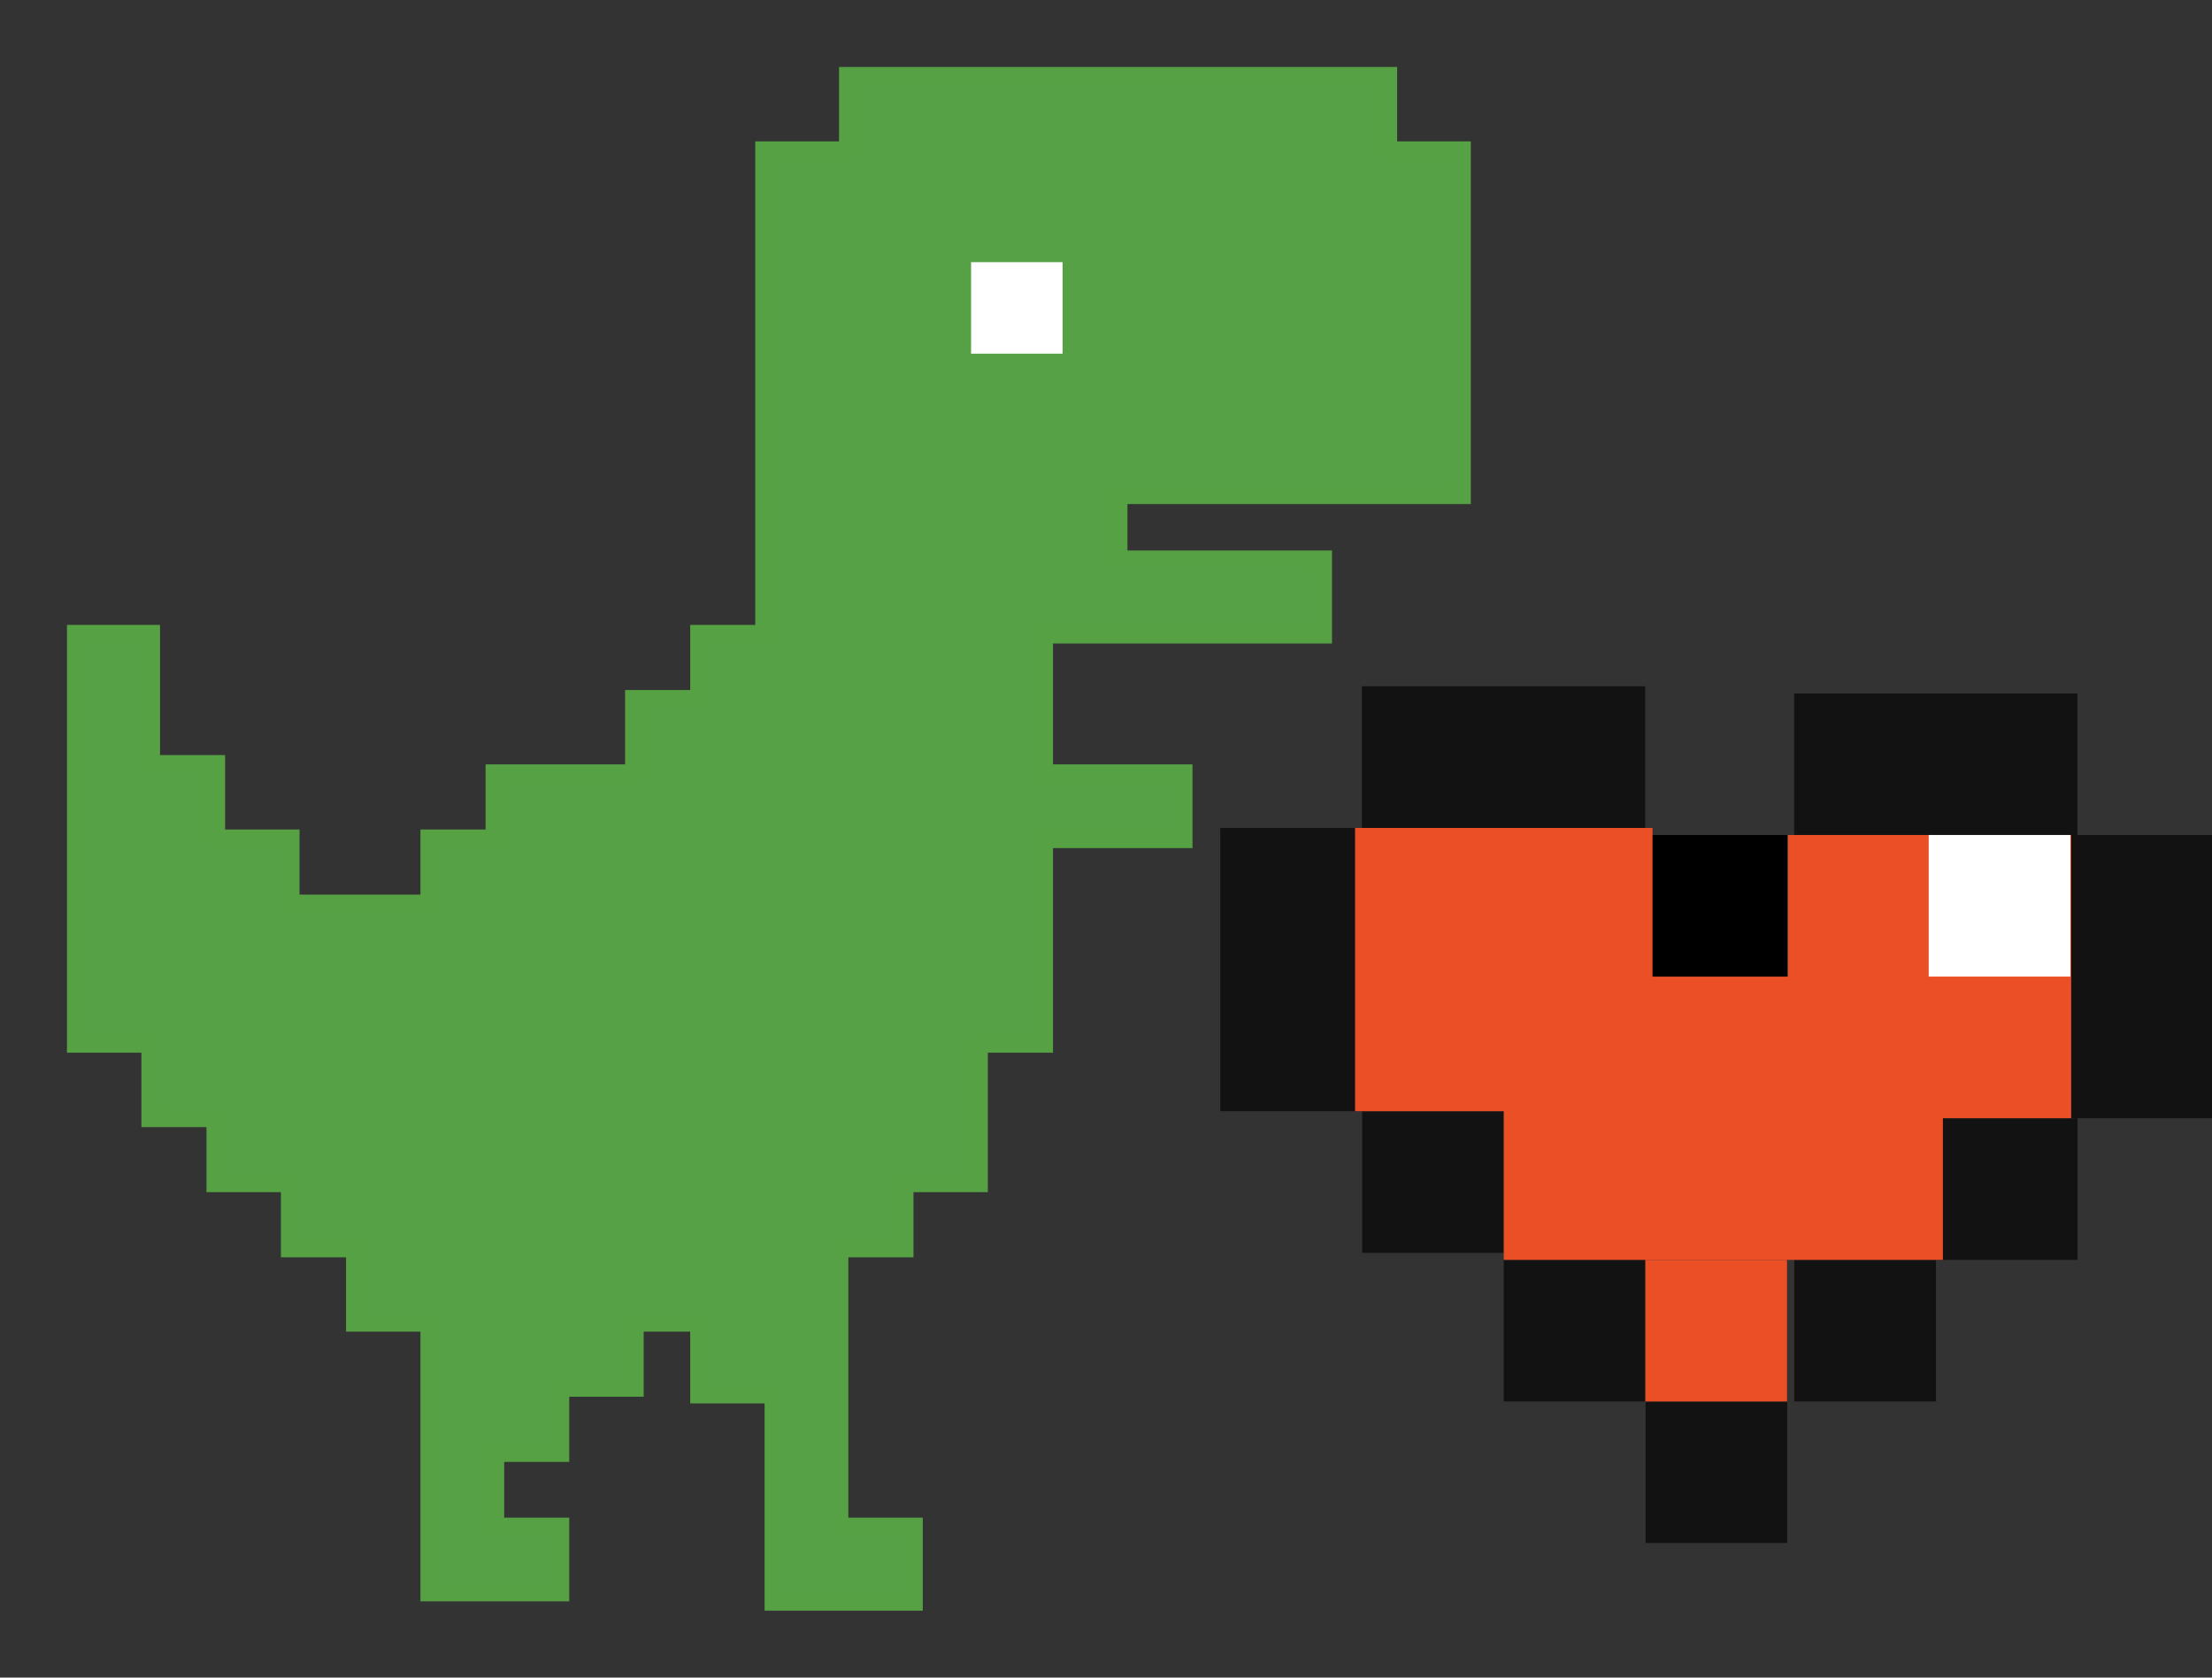 <svg width="29" height="22" viewBox="0 0 29 22" fill="none" xmlns="http://www.w3.org/2000/svg">
<rect x="0" y="0" width="29" height="22" fill="#333333" stroke="none"/>
<path d="M11.122 1V1.976H10.024V8.317H9.171V9.171H8.317V10.146H6.488V11H5.634V11.854H3.805V11H2.829V10.024H1.976V8.317H1V13.683H1.976V14.659H2.829V15.512H3.805V16.366H4.659V17.341H5.634V20.878H7.341V20.024H6.488V19.049H7.341V18.195H8.317V17.341H9.171V18.282H10.146V21H11.976V20.024H11V16.366H11.854V15.512H12.829V13.683H13.683V11H14.659H15.512V10.146H13.683V8.317H17.341V7.341H14.659V6.488H19.161V1.976H18.195V1H11.122Z" fill="#56A045" stroke="#57A145" stroke-width="0.244"/>
<rect x="12.731" y="3.438" width="1.2" height="1.2" fill="white"/>
<rect x="17.855" y="9" width="3.714" height="1.857" fill="#121212"/>
<rect x="17.855" y="10.858" width="3.714" height="1.857" transform="rotate(90 17.855 10.858)" fill="#121212"/>
<rect x="29" y="10.95" width="3.714" height="1.857" transform="rotate(90 29 10.95)" fill="#121212"/>
<rect x="19.715" y="14.573" width="1.857" height="1.857" transform="rotate(90 19.715 14.573)" fill="#121212"/>
<rect x="21.571" y="16.522" width="1.857" height="1.857" transform="rotate(90 21.571 16.522)" fill="#121212"/>
<rect x="23.431" y="18.378" width="1.857" height="1.857" transform="rotate(90 23.431 18.378)" fill="#121212"/>
<rect x="25.381" y="16.522" width="1.857" height="1.857" transform="rotate(90 25.381 16.522)" fill="#121212"/>
<rect x="27.237" y="14.665" width="1.857" height="1.857" transform="rotate(90 27.237 14.665)" fill="#121212"/>
<rect x="23.431" y="10.95" width="1.857" height="1.857" transform="rotate(90 23.431 10.95)" fill="black"/>
<rect x="23.522" y="9.094" width="3.714" height="1.857" fill="#121212"/>
<rect x="17.765" y="10.858" width="3.9" height="3.714" fill="#EB4F26"/>
<rect x="19.715" y="12.808" width="5.757" height="3.714" fill="#EB4F26"/>
<rect x="23.44" y="10.95" width="3.714" height="3.714" fill="#EB4F26"/>
<rect x="25.286" y="10.95" width="1.857" height="1.857" fill="white"/>
<rect x="21.571" y="16.522" width="1.857" height="1.857" fill="#EB4F26"/>
</svg>
